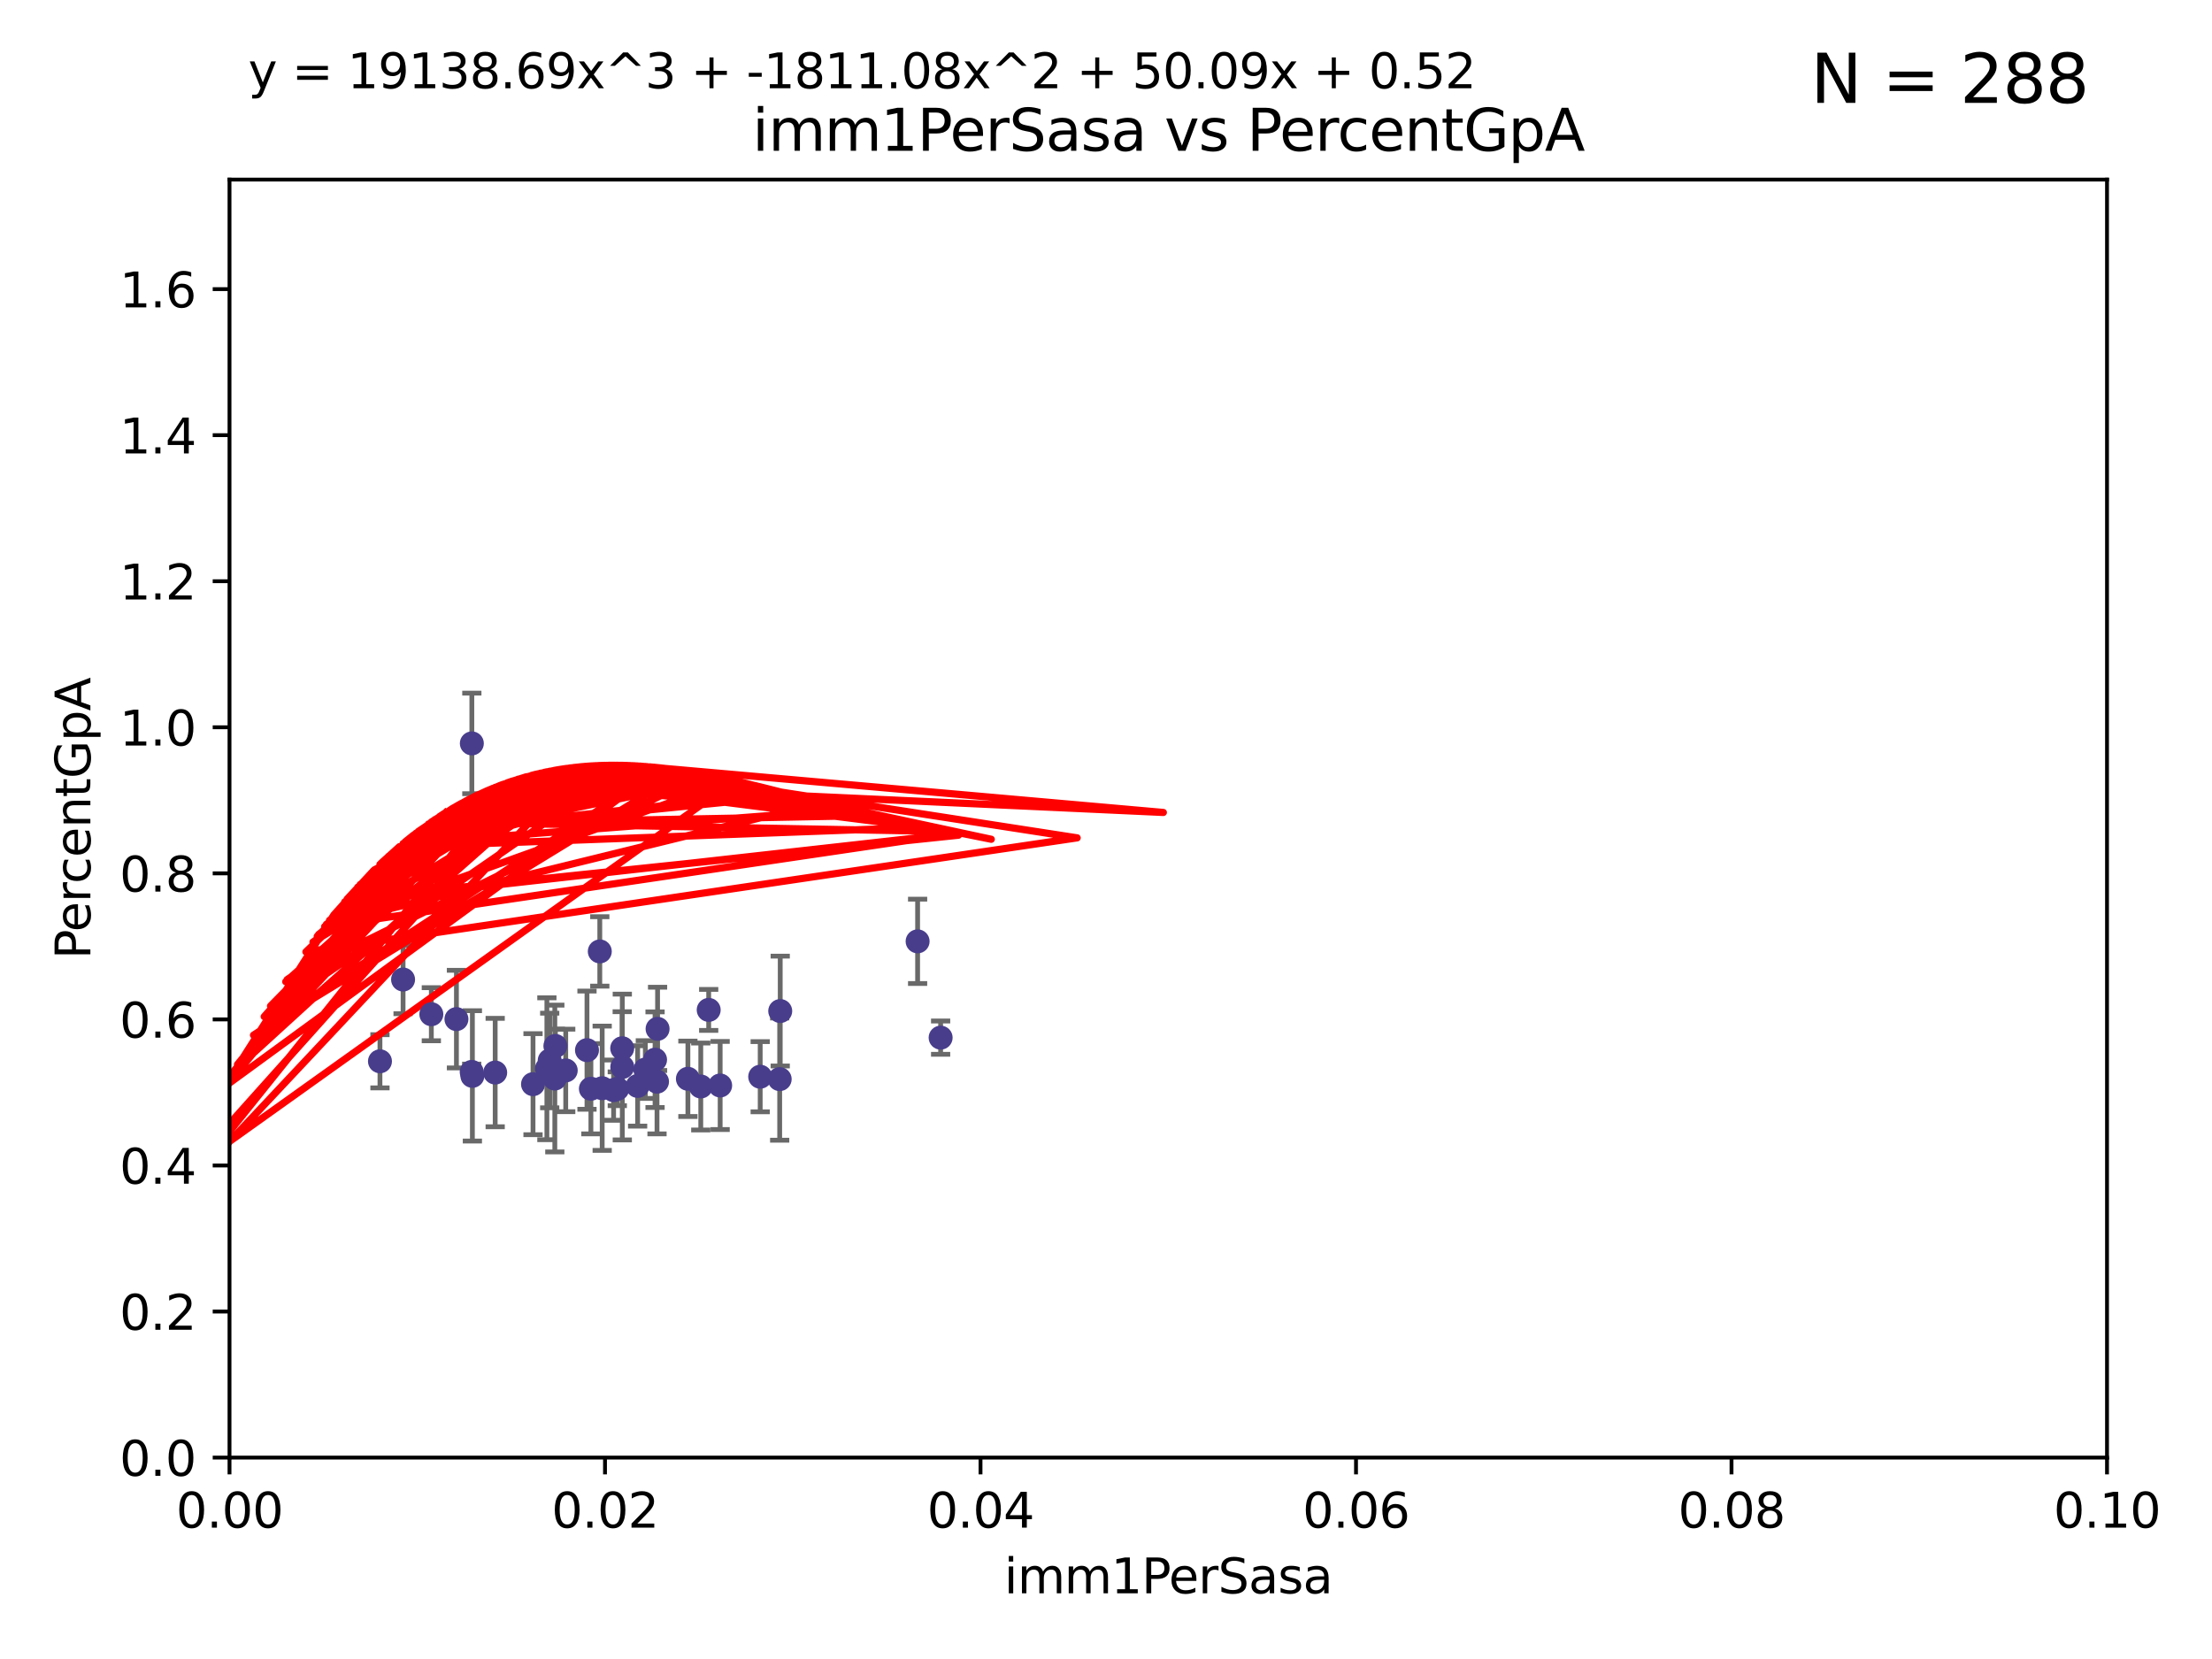 <?xml version="1.0" encoding="utf-8" standalone="no"?>
<!DOCTYPE svg PUBLIC "-//W3C//DTD SVG 1.1//EN"
  "http://www.w3.org/Graphics/SVG/1.1/DTD/svg11.dtd">
<svg xmlns:xlink="http://www.w3.org/1999/xlink" width="460.8pt" height="345.6pt" viewBox="0 0 460.8 345.6" xmlns="http://www.w3.org/2000/svg" version="1.1">
 <defs>
  <style type="text/css">*{stroke-linejoin: round; stroke-linecap: butt}</style>
 </defs>
 <g id="figure_1">
  <g id="patch_1">
   <path d="M 0 345.6 
L 460.8 345.6 
L 460.8 0 
L 0 0 
z
" style="fill: #ffffff"/>
  </g>
  <g id="axes_1">
   <g id="patch_2">
    <path d="M 47.81 303.64 
L 438.93 303.64 
L 438.93 37.411 
L 47.81 37.411 
z
" style="fill: #ffffff"/>
   </g>
   <g id="PathCollection_1">
    <defs>
     <path id="m4116910253" d="M 0 1.118 
C 0.297 1.118 0.581 1 0.791 0.791 
C 1 0.581 1.118 0.297 1.118 0 
C 1.118 -0.297 1 -0.581 0.791 -0.791 
C 0.581 -1 0.297 -1.118 0 -1.118 
C -0.297 -1.118 -0.581 -1 -0.791 -0.791 
C -1 -0.581 -1.118 -0.297 -1.118 0 
C -1.118 0.297 -1 0.581 -0.791 0.791 
C -0.581 1 -0.297 1.118 0 1.118 
z
" style="stroke: #483d8b"/>
    </defs>
    <g clip-path="url(#pa0f9f3218f)">
     <use xlink:href="#m4116910253" x="132.831" y="226.216" style="fill: #483d8b; stroke: #483d8b"/>
     <use xlink:href="#m4116910253" x="162.535" y="210.619" style="fill: #483d8b; stroke: #483d8b"/>
     <use xlink:href="#m4116910253" x="150.021" y="226.126" style="fill: #483d8b; stroke: #483d8b"/>
     <use xlink:href="#m4116910253" x="89.855" y="211.279" style="fill: #483d8b; stroke: #483d8b"/>
     <use xlink:href="#m4116910253" x="191.155" y="196.101" style="fill: #483d8b; stroke: #483d8b"/>
     <use xlink:href="#m4116910253" x="79.154" y="221.086" style="fill: #483d8b; stroke: #483d8b"/>
     <use xlink:href="#m4116910253" x="195.95" y="216.161" style="fill: #483d8b; stroke: #483d8b"/>
     <use xlink:href="#m4116910253" x="158.363" y="224.301" style="fill: #483d8b; stroke: #483d8b"/>
     <use xlink:href="#m4116910253" x="136.46" y="220.755" style="fill: #483d8b; stroke: #483d8b"/>
     <use xlink:href="#m4116910253" x="145.985" y="226.336" style="fill: #483d8b; stroke: #483d8b"/>
     <use xlink:href="#m4116910253" x="83.968" y="204.051" style="fill: #483d8b; stroke: #483d8b"/>
     <use xlink:href="#m4116910253" x="111.038" y="225.853" style="fill: #483d8b; stroke: #483d8b"/>
     <use xlink:href="#m4116910253" x="114.512" y="220.923" style="fill: #483d8b; stroke: #483d8b"/>
     <use xlink:href="#m4116910253" x="123.094" y="226.806" style="fill: #483d8b; stroke: #483d8b"/>
     <use xlink:href="#m4116910253" x="125.446" y="226.698" style="fill: #483d8b; stroke: #483d8b"/>
     <use xlink:href="#m4116910253" x="129.636" y="222.28" style="fill: #483d8b; stroke: #483d8b"/>
     <use xlink:href="#m4116910253" x="98.407" y="224.124" style="fill: #483d8b; stroke: #483d8b"/>
     <use xlink:href="#m4116910253" x="134.435" y="222.805" style="fill: #483d8b; stroke: #483d8b"/>
     <use xlink:href="#m4116910253" x="95.085" y="212.298" style="fill: #483d8b; stroke: #483d8b"/>
     <use xlink:href="#m4116910253" x="113.925" y="222.642" style="fill: #483d8b; stroke: #483d8b"/>
     <use xlink:href="#m4116910253" x="143.302" y="224.731" style="fill: #483d8b; stroke: #483d8b"/>
     <use xlink:href="#m4116910253" x="115.698" y="217.896" style="fill: #483d8b; stroke: #483d8b"/>
     <use xlink:href="#m4116910253" x="98.262" y="223.301" style="fill: #483d8b; stroke: #483d8b"/>
     <use xlink:href="#m4116910253" x="103.156" y="223.431" style="fill: #483d8b; stroke: #483d8b"/>
     <use xlink:href="#m4116910253" x="127.824" y="227.097" style="fill: #483d8b; stroke: #483d8b"/>
     <use xlink:href="#m4116910253" x="124.948" y="198.199" style="fill: #483d8b; stroke: #483d8b"/>
     <use xlink:href="#m4116910253" x="117.852" y="222.99" style="fill: #483d8b; stroke: #483d8b"/>
     <use xlink:href="#m4116910253" x="98.293" y="154.865" style="fill: #483d8b; stroke: #483d8b"/>
     <use xlink:href="#m4116910253" x="162.422" y="224.801" style="fill: #483d8b; stroke: #483d8b"/>
     <use xlink:href="#m4116910253" x="129.619" y="218.37" style="fill: #483d8b; stroke: #483d8b"/>
     <use xlink:href="#m4116910253" x="136.985" y="214.328" style="fill: #483d8b; stroke: #483d8b"/>
     <use xlink:href="#m4116910253" x="136.868" y="225.332" style="fill: #483d8b; stroke: #483d8b"/>
     <use xlink:href="#m4116910253" x="128.594" y="226.813" style="fill: #483d8b; stroke: #483d8b"/>
     <use xlink:href="#m4116910253" x="122.279" y="218.768" style="fill: #483d8b; stroke: #483d8b"/>
     <use xlink:href="#m4116910253" x="147.634" y="210.38" style="fill: #483d8b; stroke: #483d8b"/>
     <use xlink:href="#m4116910253" x="115.578" y="224.678" style="fill: #483d8b; stroke: #483d8b"/>
    </g>
   </g>
   <g id="matplotlib.axis_1">
    <g id="xtick_1">
     <g id="line2d_1">
      <defs>
       <path id="m04ed11c613" d="M 0 0 
L 0 3.5 
" style="stroke: #000000; stroke-width: 0.8"/>
      </defs>
      <g>
       <use xlink:href="#m04ed11c613" x="47.81" y="303.64" style="stroke: #000000; stroke-width: 0.8"/>
      </g>
     </g>
     <g id="text_1">
      <!-- 0.00 -->
      <g transform="translate(36.677 318.238)scale(0.1 -0.1)">
       <defs>
        <path id="DejaVuSans-30" d="M 2034 4250 
Q 1547 4250 1301 3770 
Q 1056 3291 1056 2328 
Q 1056 1369 1301 889 
Q 1547 409 2034 409 
Q 2525 409 2770 889 
Q 3016 1369 3016 2328 
Q 3016 3291 2770 3770 
Q 2525 4250 2034 4250 
z
M 2034 4750 
Q 2819 4750 3233 4129 
Q 3647 3509 3647 2328 
Q 3647 1150 3233 529 
Q 2819 -91 2034 -91 
Q 1250 -91 836 529 
Q 422 1150 422 2328 
Q 422 3509 836 4129 
Q 1250 4750 2034 4750 
z
" transform="scale(0.016)"/>
        <path id="DejaVuSans-2e" d="M 684 794 
L 1344 794 
L 1344 0 
L 684 0 
L 684 794 
z
" transform="scale(0.016)"/>
       </defs>
       <use xlink:href="#DejaVuSans-30"/>
       <use xlink:href="#DejaVuSans-2e" x="63.623"/>
       <use xlink:href="#DejaVuSans-30" x="95.41"/>
       <use xlink:href="#DejaVuSans-30" x="159.033"/>
      </g>
     </g>
    </g>
    <g id="xtick_2">
     <g id="line2d_2">
      <g>
       <use xlink:href="#m04ed11c613" x="126.034" y="303.64" style="stroke: #000000; stroke-width: 0.8"/>
      </g>
     </g>
     <g id="text_2">
      <!-- 0.02 -->
      <g transform="translate(114.901 318.238)scale(0.1 -0.1)">
       <defs>
        <path id="DejaVuSans-32" d="M 1228 531 
L 3431 531 
L 3431 0 
L 469 0 
L 469 531 
Q 828 903 1448 1529 
Q 2069 2156 2228 2338 
Q 2531 2678 2651 2914 
Q 2772 3150 2772 3378 
Q 2772 3750 2511 3984 
Q 2250 4219 1831 4219 
Q 1534 4219 1204 4116 
Q 875 4013 500 3803 
L 500 4441 
Q 881 4594 1212 4672 
Q 1544 4750 1819 4750 
Q 2544 4750 2975 4387 
Q 3406 4025 3406 3419 
Q 3406 3131 3298 2873 
Q 3191 2616 2906 2266 
Q 2828 2175 2409 1742 
Q 1991 1309 1228 531 
z
" transform="scale(0.016)"/>
       </defs>
       <use xlink:href="#DejaVuSans-30"/>
       <use xlink:href="#DejaVuSans-2e" x="63.623"/>
       <use xlink:href="#DejaVuSans-30" x="95.41"/>
       <use xlink:href="#DejaVuSans-32" x="159.033"/>
      </g>
     </g>
    </g>
    <g id="xtick_3">
     <g id="line2d_3">
      <g>
       <use xlink:href="#m04ed11c613" x="204.258" y="303.64" style="stroke: #000000; stroke-width: 0.8"/>
      </g>
     </g>
     <g id="text_3">
      <!-- 0.04 -->
      <g transform="translate(193.125 318.238)scale(0.1 -0.1)">
       <defs>
        <path id="DejaVuSans-34" d="M 2419 4116 
L 825 1625 
L 2419 1625 
L 2419 4116 
z
M 2253 4666 
L 3047 4666 
L 3047 1625 
L 3713 1625 
L 3713 1100 
L 3047 1100 
L 3047 0 
L 2419 0 
L 2419 1100 
L 313 1100 
L 313 1709 
L 2253 4666 
z
" transform="scale(0.016)"/>
       </defs>
       <use xlink:href="#DejaVuSans-30"/>
       <use xlink:href="#DejaVuSans-2e" x="63.623"/>
       <use xlink:href="#DejaVuSans-30" x="95.41"/>
       <use xlink:href="#DejaVuSans-34" x="159.033"/>
      </g>
     </g>
    </g>
    <g id="xtick_4">
     <g id="line2d_4">
      <g>
       <use xlink:href="#m04ed11c613" x="282.482" y="303.64" style="stroke: #000000; stroke-width: 0.8"/>
      </g>
     </g>
     <g id="text_4">
      <!-- 0.06 -->
      <g transform="translate(271.349 318.238)scale(0.1 -0.1)">
       <defs>
        <path id="DejaVuSans-36" d="M 2113 2584 
Q 1688 2584 1439 2293 
Q 1191 2003 1191 1497 
Q 1191 994 1439 701 
Q 1688 409 2113 409 
Q 2538 409 2786 701 
Q 3034 994 3034 1497 
Q 3034 2003 2786 2293 
Q 2538 2584 2113 2584 
z
M 3366 4563 
L 3366 3988 
Q 3128 4100 2886 4159 
Q 2644 4219 2406 4219 
Q 1781 4219 1451 3797 
Q 1122 3375 1075 2522 
Q 1259 2794 1537 2939 
Q 1816 3084 2150 3084 
Q 2853 3084 3261 2657 
Q 3669 2231 3669 1497 
Q 3669 778 3244 343 
Q 2819 -91 2113 -91 
Q 1303 -91 875 529 
Q 447 1150 447 2328 
Q 447 3434 972 4092 
Q 1497 4750 2381 4750 
Q 2619 4750 2861 4703 
Q 3103 4656 3366 4563 
z
" transform="scale(0.016)"/>
       </defs>
       <use xlink:href="#DejaVuSans-30"/>
       <use xlink:href="#DejaVuSans-2e" x="63.623"/>
       <use xlink:href="#DejaVuSans-30" x="95.41"/>
       <use xlink:href="#DejaVuSans-36" x="159.033"/>
      </g>
     </g>
    </g>
    <g id="xtick_5">
     <g id="line2d_5">
      <g>
       <use xlink:href="#m04ed11c613" x="360.706" y="303.64" style="stroke: #000000; stroke-width: 0.8"/>
      </g>
     </g>
     <g id="text_5">
      <!-- 0.08 -->
      <g transform="translate(349.573 318.238)scale(0.1 -0.1)">
       <defs>
        <path id="DejaVuSans-38" d="M 2034 2216 
Q 1584 2216 1326 1975 
Q 1069 1734 1069 1313 
Q 1069 891 1326 650 
Q 1584 409 2034 409 
Q 2484 409 2743 651 
Q 3003 894 3003 1313 
Q 3003 1734 2745 1975 
Q 2488 2216 2034 2216 
z
M 1403 2484 
Q 997 2584 770 2862 
Q 544 3141 544 3541 
Q 544 4100 942 4425 
Q 1341 4750 2034 4750 
Q 2731 4750 3128 4425 
Q 3525 4100 3525 3541 
Q 3525 3141 3298 2862 
Q 3072 2584 2669 2484 
Q 3125 2378 3379 2068 
Q 3634 1759 3634 1313 
Q 3634 634 3220 271 
Q 2806 -91 2034 -91 
Q 1263 -91 848 271 
Q 434 634 434 1313 
Q 434 1759 690 2068 
Q 947 2378 1403 2484 
z
M 1172 3481 
Q 1172 3119 1398 2916 
Q 1625 2713 2034 2713 
Q 2441 2713 2670 2916 
Q 2900 3119 2900 3481 
Q 2900 3844 2670 4047 
Q 2441 4250 2034 4250 
Q 1625 4250 1398 4047 
Q 1172 3844 1172 3481 
z
" transform="scale(0.016)"/>
       </defs>
       <use xlink:href="#DejaVuSans-30"/>
       <use xlink:href="#DejaVuSans-2e" x="63.623"/>
       <use xlink:href="#DejaVuSans-30" x="95.41"/>
       <use xlink:href="#DejaVuSans-38" x="159.033"/>
      </g>
     </g>
    </g>
    <g id="xtick_6">
     <g id="line2d_6">
      <g>
       <use xlink:href="#m04ed11c613" x="438.93" y="303.64" style="stroke: #000000; stroke-width: 0.8"/>
      </g>
     </g>
     <g id="text_6">
      <!-- 0.10 -->
      <g transform="translate(427.797 318.238)scale(0.1 -0.1)">
       <defs>
        <path id="DejaVuSans-31" d="M 794 531 
L 1825 531 
L 1825 4091 
L 703 3866 
L 703 4441 
L 1819 4666 
L 2450 4666 
L 2450 531 
L 3481 531 
L 3481 0 
L 794 0 
L 794 531 
z
" transform="scale(0.016)"/>
       </defs>
       <use xlink:href="#DejaVuSans-30"/>
       <use xlink:href="#DejaVuSans-2e" x="63.623"/>
       <use xlink:href="#DejaVuSans-31" x="95.41"/>
       <use xlink:href="#DejaVuSans-30" x="159.033"/>
      </g>
     </g>
    </g>
    <g id="text_7">
     <!-- imm1PerSasa -->
     <g transform="translate(209.186 331.917)scale(0.1 -0.1)">
      <defs>
       <path id="DejaVuSans-69" d="M 603 3500 
L 1178 3500 
L 1178 0 
L 603 0 
L 603 3500 
z
M 603 4863 
L 1178 4863 
L 1178 4134 
L 603 4134 
L 603 4863 
z
" transform="scale(0.016)"/>
       <path id="DejaVuSans-6d" d="M 3328 2828 
Q 3544 3216 3844 3400 
Q 4144 3584 4550 3584 
Q 5097 3584 5394 3201 
Q 5691 2819 5691 2113 
L 5691 0 
L 5113 0 
L 5113 2094 
Q 5113 2597 4934 2840 
Q 4756 3084 4391 3084 
Q 3944 3084 3684 2787 
Q 3425 2491 3425 1978 
L 3425 0 
L 2847 0 
L 2847 2094 
Q 2847 2600 2669 2842 
Q 2491 3084 2119 3084 
Q 1678 3084 1418 2786 
Q 1159 2488 1159 1978 
L 1159 0 
L 581 0 
L 581 3500 
L 1159 3500 
L 1159 2956 
Q 1356 3278 1631 3431 
Q 1906 3584 2284 3584 
Q 2666 3584 2933 3390 
Q 3200 3197 3328 2828 
z
" transform="scale(0.016)"/>
       <path id="DejaVuSans-50" d="M 1259 4147 
L 1259 2394 
L 2053 2394 
Q 2494 2394 2734 2622 
Q 2975 2850 2975 3272 
Q 2975 3691 2734 3919 
Q 2494 4147 2053 4147 
L 1259 4147 
z
M 628 4666 
L 2053 4666 
Q 2838 4666 3239 4311 
Q 3641 3956 3641 3272 
Q 3641 2581 3239 2228 
Q 2838 1875 2053 1875 
L 1259 1875 
L 1259 0 
L 628 0 
L 628 4666 
z
" transform="scale(0.016)"/>
       <path id="DejaVuSans-65" d="M 3597 1894 
L 3597 1613 
L 953 1613 
Q 991 1019 1311 708 
Q 1631 397 2203 397 
Q 2534 397 2845 478 
Q 3156 559 3463 722 
L 3463 178 
Q 3153 47 2828 -22 
Q 2503 -91 2169 -91 
Q 1331 -91 842 396 
Q 353 884 353 1716 
Q 353 2575 817 3079 
Q 1281 3584 2069 3584 
Q 2775 3584 3186 3129 
Q 3597 2675 3597 1894 
z
M 3022 2063 
Q 3016 2534 2758 2815 
Q 2500 3097 2075 3097 
Q 1594 3097 1305 2825 
Q 1016 2553 972 2059 
L 3022 2063 
z
" transform="scale(0.016)"/>
       <path id="DejaVuSans-72" d="M 2631 2963 
Q 2534 3019 2420 3045 
Q 2306 3072 2169 3072 
Q 1681 3072 1420 2755 
Q 1159 2438 1159 1844 
L 1159 0 
L 581 0 
L 581 3500 
L 1159 3500 
L 1159 2956 
Q 1341 3275 1631 3429 
Q 1922 3584 2338 3584 
Q 2397 3584 2469 3576 
Q 2541 3569 2628 3553 
L 2631 2963 
z
" transform="scale(0.016)"/>
       <path id="DejaVuSans-53" d="M 3425 4513 
L 3425 3897 
Q 3066 4069 2747 4153 
Q 2428 4238 2131 4238 
Q 1616 4238 1336 4038 
Q 1056 3838 1056 3469 
Q 1056 3159 1242 3001 
Q 1428 2844 1947 2747 
L 2328 2669 
Q 3034 2534 3370 2195 
Q 3706 1856 3706 1288 
Q 3706 609 3251 259 
Q 2797 -91 1919 -91 
Q 1588 -91 1214 -16 
Q 841 59 441 206 
L 441 856 
Q 825 641 1194 531 
Q 1563 422 1919 422 
Q 2459 422 2753 634 
Q 3047 847 3047 1241 
Q 3047 1584 2836 1778 
Q 2625 1972 2144 2069 
L 1759 2144 
Q 1053 2284 737 2584 
Q 422 2884 422 3419 
Q 422 4038 858 4394 
Q 1294 4750 2059 4750 
Q 2388 4750 2728 4690 
Q 3069 4631 3425 4513 
z
" transform="scale(0.016)"/>
       <path id="DejaVuSans-61" d="M 2194 1759 
Q 1497 1759 1228 1600 
Q 959 1441 959 1056 
Q 959 750 1161 570 
Q 1363 391 1709 391 
Q 2188 391 2477 730 
Q 2766 1069 2766 1631 
L 2766 1759 
L 2194 1759 
z
M 3341 1997 
L 3341 0 
L 2766 0 
L 2766 531 
Q 2569 213 2275 61 
Q 1981 -91 1556 -91 
Q 1019 -91 701 211 
Q 384 513 384 1019 
Q 384 1609 779 1909 
Q 1175 2209 1959 2209 
L 2766 2209 
L 2766 2266 
Q 2766 2663 2505 2880 
Q 2244 3097 1772 3097 
Q 1472 3097 1187 3025 
Q 903 2953 641 2809 
L 641 3341 
Q 956 3463 1253 3523 
Q 1550 3584 1831 3584 
Q 2591 3584 2966 3190 
Q 3341 2797 3341 1997 
z
" transform="scale(0.016)"/>
       <path id="DejaVuSans-73" d="M 2834 3397 
L 2834 2853 
Q 2591 2978 2328 3040 
Q 2066 3103 1784 3103 
Q 1356 3103 1142 2972 
Q 928 2841 928 2578 
Q 928 2378 1081 2264 
Q 1234 2150 1697 2047 
L 1894 2003 
Q 2506 1872 2764 1633 
Q 3022 1394 3022 966 
Q 3022 478 2636 193 
Q 2250 -91 1575 -91 
Q 1294 -91 989 -36 
Q 684 19 347 128 
L 347 722 
Q 666 556 975 473 
Q 1284 391 1588 391 
Q 1994 391 2212 530 
Q 2431 669 2431 922 
Q 2431 1156 2273 1281 
Q 2116 1406 1581 1522 
L 1381 1569 
Q 847 1681 609 1914 
Q 372 2147 372 2553 
Q 372 3047 722 3315 
Q 1072 3584 1716 3584 
Q 2034 3584 2315 3537 
Q 2597 3491 2834 3397 
z
" transform="scale(0.016)"/>
      </defs>
      <use xlink:href="#DejaVuSans-69"/>
      <use xlink:href="#DejaVuSans-6d" x="27.783"/>
      <use xlink:href="#DejaVuSans-6d" x="125.195"/>
      <use xlink:href="#DejaVuSans-31" x="222.607"/>
      <use xlink:href="#DejaVuSans-50" x="286.23"/>
      <use xlink:href="#DejaVuSans-65" x="342.908"/>
      <use xlink:href="#DejaVuSans-72" x="404.432"/>
      <use xlink:href="#DejaVuSans-53" x="445.545"/>
      <use xlink:href="#DejaVuSans-61" x="509.021"/>
      <use xlink:href="#DejaVuSans-73" x="570.301"/>
      <use xlink:href="#DejaVuSans-61" x="622.4"/>
     </g>
    </g>
   </g>
   <g id="matplotlib.axis_2">
    <g id="ytick_1">
     <g id="line2d_7">
      <defs>
       <path id="m578a704365" d="M 0 0 
L -3.5 0 
" style="stroke: #000000; stroke-width: 0.8"/>
      </defs>
      <g>
       <use xlink:href="#m578a704365" x="47.81" y="303.64" style="stroke: #000000; stroke-width: 0.8"/>
      </g>
     </g>
     <g id="text_8">
      <!-- 0.0 -->
      <g transform="translate(24.907 307.439)scale(0.1 -0.1)">
       <use xlink:href="#DejaVuSans-30"/>
       <use xlink:href="#DejaVuSans-2e" x="63.623"/>
       <use xlink:href="#DejaVuSans-30" x="95.41"/>
      </g>
     </g>
    </g>
    <g id="ytick_2">
     <g id="line2d_8">
      <g>
       <use xlink:href="#m578a704365" x="47.81" y="273.214" style="stroke: #000000; stroke-width: 0.8"/>
      </g>
     </g>
     <g id="text_9">
      <!-- 0.2 -->
      <g transform="translate(24.907 277.013)scale(0.1 -0.1)">
       <use xlink:href="#DejaVuSans-30"/>
       <use xlink:href="#DejaVuSans-2e" x="63.623"/>
       <use xlink:href="#DejaVuSans-32" x="95.41"/>
      </g>
     </g>
    </g>
    <g id="ytick_3">
     <g id="line2d_9">
      <g>
       <use xlink:href="#m578a704365" x="47.81" y="242.788" style="stroke: #000000; stroke-width: 0.8"/>
      </g>
     </g>
     <g id="text_10">
      <!-- 0.4 -->
      <g transform="translate(24.907 246.587)scale(0.1 -0.1)">
       <use xlink:href="#DejaVuSans-30"/>
       <use xlink:href="#DejaVuSans-2e" x="63.623"/>
       <use xlink:href="#DejaVuSans-34" x="95.41"/>
      </g>
     </g>
    </g>
    <g id="ytick_4">
     <g id="line2d_10">
      <g>
       <use xlink:href="#m578a704365" x="47.81" y="212.362" style="stroke: #000000; stroke-width: 0.8"/>
      </g>
     </g>
     <g id="text_11">
      <!-- 0.6 -->
      <g transform="translate(24.907 216.161)scale(0.1 -0.1)">
       <use xlink:href="#DejaVuSans-30"/>
       <use xlink:href="#DejaVuSans-2e" x="63.623"/>
       <use xlink:href="#DejaVuSans-36" x="95.41"/>
      </g>
     </g>
    </g>
    <g id="ytick_5">
     <g id="line2d_11">
      <g>
       <use xlink:href="#m578a704365" x="47.81" y="181.935" style="stroke: #000000; stroke-width: 0.8"/>
      </g>
     </g>
     <g id="text_12">
      <!-- 0.8 -->
      <g transform="translate(24.907 185.735)scale(0.1 -0.1)">
       <use xlink:href="#DejaVuSans-30"/>
       <use xlink:href="#DejaVuSans-2e" x="63.623"/>
       <use xlink:href="#DejaVuSans-38" x="95.41"/>
      </g>
     </g>
    </g>
    <g id="ytick_6">
     <g id="line2d_12">
      <g>
       <use xlink:href="#m578a704365" x="47.81" y="151.509" style="stroke: #000000; stroke-width: 0.8"/>
      </g>
     </g>
     <g id="text_13">
      <!-- 1.0 -->
      <g transform="translate(24.907 155.308)scale(0.1 -0.1)">
       <use xlink:href="#DejaVuSans-31"/>
       <use xlink:href="#DejaVuSans-2e" x="63.623"/>
       <use xlink:href="#DejaVuSans-30" x="95.41"/>
      </g>
     </g>
    </g>
    <g id="ytick_7">
     <g id="line2d_13">
      <g>
       <use xlink:href="#m578a704365" x="47.81" y="121.083" style="stroke: #000000; stroke-width: 0.8"/>
      </g>
     </g>
     <g id="text_14">
      <!-- 1.2 -->
      <g transform="translate(24.907 124.882)scale(0.1 -0.1)">
       <use xlink:href="#DejaVuSans-31"/>
       <use xlink:href="#DejaVuSans-2e" x="63.623"/>
       <use xlink:href="#DejaVuSans-32" x="95.41"/>
      </g>
     </g>
    </g>
    <g id="ytick_8">
     <g id="line2d_14">
      <g>
       <use xlink:href="#m578a704365" x="47.81" y="90.657" style="stroke: #000000; stroke-width: 0.8"/>
      </g>
     </g>
     <g id="text_15">
      <!-- 1.4 -->
      <g transform="translate(24.907 94.456)scale(0.1 -0.1)">
       <use xlink:href="#DejaVuSans-31"/>
       <use xlink:href="#DejaVuSans-2e" x="63.623"/>
       <use xlink:href="#DejaVuSans-34" x="95.41"/>
      </g>
     </g>
    </g>
    <g id="ytick_9">
     <g id="line2d_15">
      <g>
       <use xlink:href="#m578a704365" x="47.81" y="60.231" style="stroke: #000000; stroke-width: 0.8"/>
      </g>
     </g>
     <g id="text_16">
      <!-- 1.6 -->
      <g transform="translate(24.907 64.03)scale(0.1 -0.1)">
       <use xlink:href="#DejaVuSans-31"/>
       <use xlink:href="#DejaVuSans-2e" x="63.623"/>
       <use xlink:href="#DejaVuSans-36" x="95.41"/>
      </g>
     </g>
    </g>
    <g id="text_17">
     <!-- PercentGpA -->
     <g transform="translate(18.827 199.802)rotate(-90)scale(0.1 -0.1)">
      <defs>
       <path id="DejaVuSans-63" d="M 3122 3366 
L 3122 2828 
Q 2878 2963 2633 3030 
Q 2388 3097 2138 3097 
Q 1578 3097 1268 2742 
Q 959 2388 959 1747 
Q 959 1106 1268 751 
Q 1578 397 2138 397 
Q 2388 397 2633 464 
Q 2878 531 3122 666 
L 3122 134 
Q 2881 22 2623 -34 
Q 2366 -91 2075 -91 
Q 1284 -91 818 406 
Q 353 903 353 1747 
Q 353 2603 823 3093 
Q 1294 3584 2113 3584 
Q 2378 3584 2631 3529 
Q 2884 3475 3122 3366 
z
" transform="scale(0.016)"/>
       <path id="DejaVuSans-6e" d="M 3513 2113 
L 3513 0 
L 2938 0 
L 2938 2094 
Q 2938 2591 2744 2837 
Q 2550 3084 2163 3084 
Q 1697 3084 1428 2787 
Q 1159 2491 1159 1978 
L 1159 0 
L 581 0 
L 581 3500 
L 1159 3500 
L 1159 2956 
Q 1366 3272 1645 3428 
Q 1925 3584 2291 3584 
Q 2894 3584 3203 3211 
Q 3513 2838 3513 2113 
z
" transform="scale(0.016)"/>
       <path id="DejaVuSans-74" d="M 1172 4494 
L 1172 3500 
L 2356 3500 
L 2356 3053 
L 1172 3053 
L 1172 1153 
Q 1172 725 1289 603 
Q 1406 481 1766 481 
L 2356 481 
L 2356 0 
L 1766 0 
Q 1100 0 847 248 
Q 594 497 594 1153 
L 594 3053 
L 172 3053 
L 172 3500 
L 594 3500 
L 594 4494 
L 1172 4494 
z
" transform="scale(0.016)"/>
       <path id="DejaVuSans-47" d="M 3809 666 
L 3809 1919 
L 2778 1919 
L 2778 2438 
L 4434 2438 
L 4434 434 
Q 4069 175 3628 42 
Q 3188 -91 2688 -91 
Q 1594 -91 976 548 
Q 359 1188 359 2328 
Q 359 3472 976 4111 
Q 1594 4750 2688 4750 
Q 3144 4750 3555 4637 
Q 3966 4525 4313 4306 
L 4313 3634 
Q 3963 3931 3569 4081 
Q 3175 4231 2741 4231 
Q 1884 4231 1454 3753 
Q 1025 3275 1025 2328 
Q 1025 1384 1454 906 
Q 1884 428 2741 428 
Q 3075 428 3337 486 
Q 3600 544 3809 666 
z
" transform="scale(0.016)"/>
       <path id="DejaVuSans-70" d="M 1159 525 
L 1159 -1331 
L 581 -1331 
L 581 3500 
L 1159 3500 
L 1159 2969 
Q 1341 3281 1617 3432 
Q 1894 3584 2278 3584 
Q 2916 3584 3314 3078 
Q 3713 2572 3713 1747 
Q 3713 922 3314 415 
Q 2916 -91 2278 -91 
Q 1894 -91 1617 61 
Q 1341 213 1159 525 
z
M 3116 1747 
Q 3116 2381 2855 2742 
Q 2594 3103 2138 3103 
Q 1681 3103 1420 2742 
Q 1159 2381 1159 1747 
Q 1159 1113 1420 752 
Q 1681 391 2138 391 
Q 2594 391 2855 752 
Q 3116 1113 3116 1747 
z
" transform="scale(0.016)"/>
       <path id="DejaVuSans-41" d="M 2188 4044 
L 1331 1722 
L 3047 1722 
L 2188 4044 
z
M 1831 4666 
L 2547 4666 
L 4325 0 
L 3669 0 
L 3244 1197 
L 1141 1197 
L 716 0 
L 50 0 
L 1831 4666 
z
" transform="scale(0.016)"/>
      </defs>
      <use xlink:href="#DejaVuSans-50"/>
      <use xlink:href="#DejaVuSans-65" x="56.678"/>
      <use xlink:href="#DejaVuSans-72" x="118.201"/>
      <use xlink:href="#DejaVuSans-63" x="157.064"/>
      <use xlink:href="#DejaVuSans-65" x="212.045"/>
      <use xlink:href="#DejaVuSans-6e" x="273.568"/>
      <use xlink:href="#DejaVuSans-74" x="336.947"/>
      <use xlink:href="#DejaVuSans-47" x="376.156"/>
      <use xlink:href="#DejaVuSans-70" x="453.646"/>
      <use xlink:href="#DejaVuSans-41" x="517.123"/>
     </g>
    </g>
   </g>
   <g id="LineCollection_1">
    <path d="M 132.831 234.588 
L 132.831 217.844 
" clip-path="url(#pa0f9f3218f)" style="fill: none; stroke: #696969"/>
    <path d="M 162.535 222.059 
L 162.535 199.179 
" clip-path="url(#pa0f9f3218f)" style="fill: none; stroke: #696969"/>
    <path d="M 150.021 235.305 
L 150.021 216.947 
" clip-path="url(#pa0f9f3218f)" style="fill: none; stroke: #696969"/>
    <path d="M 89.855 216.808 
L 89.855 205.749 
" clip-path="url(#pa0f9f3218f)" style="fill: none; stroke: #696969"/>
    <path d="M 191.155 204.885 
L 191.155 187.316 
" clip-path="url(#pa0f9f3218f)" style="fill: none; stroke: #696969"/>
    <path d="M 79.154 226.628 
L 79.154 215.545 
" clip-path="url(#pa0f9f3218f)" style="fill: none; stroke: #696969"/>
    <path d="M 195.95 219.627 
L 195.95 212.694 
" clip-path="url(#pa0f9f3218f)" style="fill: none; stroke: #696969"/>
    <path d="M 158.363 231.614 
L 158.363 216.989 
" clip-path="url(#pa0f9f3218f)" style="fill: none; stroke: #696969"/>
    <path d="M 136.46 230.715 
L 136.46 210.794 
" clip-path="url(#pa0f9f3218f)" style="fill: none; stroke: #696969"/>
    <path d="M 145.985 235.391 
L 145.985 217.281 
" clip-path="url(#pa0f9f3218f)" style="fill: none; stroke: #696969"/>
    <path d="M 83.968 211.173 
L 83.968 196.929 
" clip-path="url(#pa0f9f3218f)" style="fill: none; stroke: #696969"/>
    <path d="M 111.038 236.376 
L 111.038 215.33 
" clip-path="url(#pa0f9f3218f)" style="fill: none; stroke: #696969"/>
    <path d="M 114.512 230.778 
L 114.512 211.067 
" clip-path="url(#pa0f9f3218f)" style="fill: none; stroke: #696969"/>
    <path d="M 123.094 236.204 
L 123.094 217.409 
" clip-path="url(#pa0f9f3218f)" style="fill: none; stroke: #696969"/>
    <path d="M 125.446 239.644 
L 125.446 213.753 
" clip-path="url(#pa0f9f3218f)" style="fill: none; stroke: #696969"/>
    <path d="M 129.636 237.466 
L 129.636 207.095 
" clip-path="url(#pa0f9f3218f)" style="fill: none; stroke: #696969"/>
    <path d="M 98.407 237.697 
L 98.407 210.551 
" clip-path="url(#pa0f9f3218f)" style="fill: none; stroke: #696969"/>
    <path d="M 134.435 228.819 
L 134.435 216.791 
" clip-path="url(#pa0f9f3218f)" style="fill: none; stroke: #696969"/>
    <path d="M 95.085 222.467 
L 95.085 202.129 
" clip-path="url(#pa0f9f3218f)" style="fill: none; stroke: #696969"/>
    <path d="M 113.925 237.422 
L 113.925 207.863 
" clip-path="url(#pa0f9f3218f)" style="fill: none; stroke: #696969"/>
    <path d="M 143.302 232.586 
L 143.302 216.875 
" clip-path="url(#pa0f9f3218f)" style="fill: none; stroke: #696969"/>
    <path d="M 115.698 221.394 
L 115.698 214.398 
" clip-path="url(#pa0f9f3218f)" style="fill: none; stroke: #696969"/>
    <path d="M 98.262 224.93 
L 98.262 221.672 
" clip-path="url(#pa0f9f3218f)" style="fill: none; stroke: #696969"/>
    <path d="M 103.156 234.724 
L 103.156 212.139 
" clip-path="url(#pa0f9f3218f)" style="fill: none; stroke: #696969"/>
    <path d="M 127.824 233.374 
L 127.824 220.82 
" clip-path="url(#pa0f9f3218f)" style="fill: none; stroke: #696969"/>
    <path d="M 124.948 205.432 
L 124.948 190.966 
" clip-path="url(#pa0f9f3218f)" style="fill: none; stroke: #696969"/>
    <path d="M 117.852 231.589 
L 117.852 214.391 
" clip-path="url(#pa0f9f3218f)" style="fill: none; stroke: #696969"/>
    <path d="M 98.293 165.342 
L 98.293 144.389 
" clip-path="url(#pa0f9f3218f)" style="fill: none; stroke: #696969"/>
    <path d="M 162.422 237.526 
L 162.422 212.075 
" clip-path="url(#pa0f9f3218f)" style="fill: none; stroke: #696969"/>
    <path d="M 129.619 225.983 
L 129.619 210.757 
" clip-path="url(#pa0f9f3218f)" style="fill: none; stroke: #696969"/>
    <path d="M 136.985 223.002 
L 136.985 205.655 
" clip-path="url(#pa0f9f3218f)" style="fill: none; stroke: #696969"/>
    <path d="M 136.868 236.207 
L 136.868 214.457 
" clip-path="url(#pa0f9f3218f)" style="fill: none; stroke: #696969"/>
    <path d="M 128.594 230.33 
L 128.594 223.295 
" clip-path="url(#pa0f9f3218f)" style="fill: none; stroke: #696969"/>
    <path d="M 122.279 231.079 
L 122.279 206.457 
" clip-path="url(#pa0f9f3218f)" style="fill: none; stroke: #696969"/>
    <path d="M 147.634 214.649 
L 147.634 206.111 
" clip-path="url(#pa0f9f3218f)" style="fill: none; stroke: #696969"/>
    <path d="M 115.578 239.967 
L 115.578 209.389 
" clip-path="url(#pa0f9f3218f)" style="fill: none; stroke: #696969"/>
   </g>
   <g id="line2d_16">
    <defs>
     <path id="m2d6ffdb289" d="M 2 0 
L -2 -0 
" style="stroke: #696969"/>
    </defs>
    <g clip-path="url(#pa0f9f3218f)">
     <use xlink:href="#m2d6ffdb289" x="132.831" y="234.588" style="fill: #696969; stroke: #696969"/>
     <use xlink:href="#m2d6ffdb289" x="162.535" y="222.059" style="fill: #696969; stroke: #696969"/>
     <use xlink:href="#m2d6ffdb289" x="150.021" y="235.305" style="fill: #696969; stroke: #696969"/>
     <use xlink:href="#m2d6ffdb289" x="89.855" y="216.808" style="fill: #696969; stroke: #696969"/>
     <use xlink:href="#m2d6ffdb289" x="191.155" y="204.885" style="fill: #696969; stroke: #696969"/>
     <use xlink:href="#m2d6ffdb289" x="79.154" y="226.628" style="fill: #696969; stroke: #696969"/>
     <use xlink:href="#m2d6ffdb289" x="195.95" y="219.627" style="fill: #696969; stroke: #696969"/>
     <use xlink:href="#m2d6ffdb289" x="158.363" y="231.614" style="fill: #696969; stroke: #696969"/>
     <use xlink:href="#m2d6ffdb289" x="136.46" y="230.715" style="fill: #696969; stroke: #696969"/>
     <use xlink:href="#m2d6ffdb289" x="145.985" y="235.391" style="fill: #696969; stroke: #696969"/>
     <use xlink:href="#m2d6ffdb289" x="83.968" y="211.173" style="fill: #696969; stroke: #696969"/>
     <use xlink:href="#m2d6ffdb289" x="111.038" y="236.376" style="fill: #696969; stroke: #696969"/>
     <use xlink:href="#m2d6ffdb289" x="114.512" y="230.778" style="fill: #696969; stroke: #696969"/>
     <use xlink:href="#m2d6ffdb289" x="123.094" y="236.204" style="fill: #696969; stroke: #696969"/>
     <use xlink:href="#m2d6ffdb289" x="125.446" y="239.644" style="fill: #696969; stroke: #696969"/>
     <use xlink:href="#m2d6ffdb289" x="129.636" y="237.466" style="fill: #696969; stroke: #696969"/>
     <use xlink:href="#m2d6ffdb289" x="98.407" y="237.697" style="fill: #696969; stroke: #696969"/>
     <use xlink:href="#m2d6ffdb289" x="134.435" y="228.819" style="fill: #696969; stroke: #696969"/>
     <use xlink:href="#m2d6ffdb289" x="95.085" y="222.467" style="fill: #696969; stroke: #696969"/>
     <use xlink:href="#m2d6ffdb289" x="113.925" y="237.422" style="fill: #696969; stroke: #696969"/>
     <use xlink:href="#m2d6ffdb289" x="143.302" y="232.586" style="fill: #696969; stroke: #696969"/>
     <use xlink:href="#m2d6ffdb289" x="115.698" y="221.394" style="fill: #696969; stroke: #696969"/>
     <use xlink:href="#m2d6ffdb289" x="98.262" y="224.93" style="fill: #696969; stroke: #696969"/>
     <use xlink:href="#m2d6ffdb289" x="103.156" y="234.724" style="fill: #696969; stroke: #696969"/>
     <use xlink:href="#m2d6ffdb289" x="127.824" y="233.374" style="fill: #696969; stroke: #696969"/>
     <use xlink:href="#m2d6ffdb289" x="124.948" y="205.432" style="fill: #696969; stroke: #696969"/>
     <use xlink:href="#m2d6ffdb289" x="117.852" y="231.589" style="fill: #696969; stroke: #696969"/>
     <use xlink:href="#m2d6ffdb289" x="98.293" y="165.342" style="fill: #696969; stroke: #696969"/>
     <use xlink:href="#m2d6ffdb289" x="162.422" y="237.526" style="fill: #696969; stroke: #696969"/>
     <use xlink:href="#m2d6ffdb289" x="129.619" y="225.983" style="fill: #696969; stroke: #696969"/>
     <use xlink:href="#m2d6ffdb289" x="136.985" y="223.002" style="fill: #696969; stroke: #696969"/>
     <use xlink:href="#m2d6ffdb289" x="136.868" y="236.207" style="fill: #696969; stroke: #696969"/>
     <use xlink:href="#m2d6ffdb289" x="128.594" y="230.33" style="fill: #696969; stroke: #696969"/>
     <use xlink:href="#m2d6ffdb289" x="122.279" y="231.079" style="fill: #696969; stroke: #696969"/>
     <use xlink:href="#m2d6ffdb289" x="147.634" y="214.649" style="fill: #696969; stroke: #696969"/>
     <use xlink:href="#m2d6ffdb289" x="115.578" y="239.967" style="fill: #696969; stroke: #696969"/>
    </g>
   </g>
   <g id="line2d_17">
    <g clip-path="url(#pa0f9f3218f)">
     <use xlink:href="#m2d6ffdb289" x="132.831" y="217.844" style="fill: #696969; stroke: #696969"/>
     <use xlink:href="#m2d6ffdb289" x="162.535" y="199.179" style="fill: #696969; stroke: #696969"/>
     <use xlink:href="#m2d6ffdb289" x="150.021" y="216.947" style="fill: #696969; stroke: #696969"/>
     <use xlink:href="#m2d6ffdb289" x="89.855" y="205.749" style="fill: #696969; stroke: #696969"/>
     <use xlink:href="#m2d6ffdb289" x="191.155" y="187.316" style="fill: #696969; stroke: #696969"/>
     <use xlink:href="#m2d6ffdb289" x="79.154" y="215.545" style="fill: #696969; stroke: #696969"/>
     <use xlink:href="#m2d6ffdb289" x="195.95" y="212.694" style="fill: #696969; stroke: #696969"/>
     <use xlink:href="#m2d6ffdb289" x="158.363" y="216.989" style="fill: #696969; stroke: #696969"/>
     <use xlink:href="#m2d6ffdb289" x="136.46" y="210.794" style="fill: #696969; stroke: #696969"/>
     <use xlink:href="#m2d6ffdb289" x="145.985" y="217.281" style="fill: #696969; stroke: #696969"/>
     <use xlink:href="#m2d6ffdb289" x="83.968" y="196.929" style="fill: #696969; stroke: #696969"/>
     <use xlink:href="#m2d6ffdb289" x="111.038" y="215.33" style="fill: #696969; stroke: #696969"/>
     <use xlink:href="#m2d6ffdb289" x="114.512" y="211.067" style="fill: #696969; stroke: #696969"/>
     <use xlink:href="#m2d6ffdb289" x="123.094" y="217.409" style="fill: #696969; stroke: #696969"/>
     <use xlink:href="#m2d6ffdb289" x="125.446" y="213.753" style="fill: #696969; stroke: #696969"/>
     <use xlink:href="#m2d6ffdb289" x="129.636" y="207.095" style="fill: #696969; stroke: #696969"/>
     <use xlink:href="#m2d6ffdb289" x="98.407" y="210.551" style="fill: #696969; stroke: #696969"/>
     <use xlink:href="#m2d6ffdb289" x="134.435" y="216.791" style="fill: #696969; stroke: #696969"/>
     <use xlink:href="#m2d6ffdb289" x="95.085" y="202.129" style="fill: #696969; stroke: #696969"/>
     <use xlink:href="#m2d6ffdb289" x="113.925" y="207.863" style="fill: #696969; stroke: #696969"/>
     <use xlink:href="#m2d6ffdb289" x="143.302" y="216.875" style="fill: #696969; stroke: #696969"/>
     <use xlink:href="#m2d6ffdb289" x="115.698" y="214.398" style="fill: #696969; stroke: #696969"/>
     <use xlink:href="#m2d6ffdb289" x="98.262" y="221.672" style="fill: #696969; stroke: #696969"/>
     <use xlink:href="#m2d6ffdb289" x="103.156" y="212.139" style="fill: #696969; stroke: #696969"/>
     <use xlink:href="#m2d6ffdb289" x="127.824" y="220.82" style="fill: #696969; stroke: #696969"/>
     <use xlink:href="#m2d6ffdb289" x="124.948" y="190.966" style="fill: #696969; stroke: #696969"/>
     <use xlink:href="#m2d6ffdb289" x="117.852" y="214.391" style="fill: #696969; stroke: #696969"/>
     <use xlink:href="#m2d6ffdb289" x="98.293" y="144.389" style="fill: #696969; stroke: #696969"/>
     <use xlink:href="#m2d6ffdb289" x="162.422" y="212.075" style="fill: #696969; stroke: #696969"/>
     <use xlink:href="#m2d6ffdb289" x="129.619" y="210.757" style="fill: #696969; stroke: #696969"/>
     <use xlink:href="#m2d6ffdb289" x="136.985" y="205.655" style="fill: #696969; stroke: #696969"/>
     <use xlink:href="#m2d6ffdb289" x="136.868" y="214.457" style="fill: #696969; stroke: #696969"/>
     <use xlink:href="#m2d6ffdb289" x="128.594" y="223.295" style="fill: #696969; stroke: #696969"/>
     <use xlink:href="#m2d6ffdb289" x="122.279" y="206.457" style="fill: #696969; stroke: #696969"/>
     <use xlink:href="#m2d6ffdb289" x="147.634" y="206.111" style="fill: #696969; stroke: #696969"/>
     <use xlink:href="#m2d6ffdb289" x="115.578" y="209.389" style="fill: #696969; stroke: #696969"/>
    </g>
   </g>
   <g id="line2d_18">
    <path d="M 92.769 169.322 
L 66.082 195.053 
L 109.34 161.904 
L 87.143 173.204 
L 94.266 168.414 
L 97.841 166.445 
L 92.367 169.575 
L 86.005 174.082 
L 84.409 175.368 
L 113.553 160.861 
L 75.042 184.252 
L 117.924 160.094 
L 125.619 159.452 
L 144.138 160.878 
L 136.002 159.808 
L 92.809 169.297 
L 113.895 160.79 
L 106.564 162.765 
L 123.297 159.557 
L 149.618 161.903 
L 98.369 166.179 
L 48.806 223.015 
L 117.722 160.123 
L 149.521 161.883 
L 99.194 165.773 
L 99.631 165.563 
L 56.355 209.574 
L 117.142 160.209 
L 124.698 159.484 
L 156.182 163.375 
L 137.389 159.947 
L 117.64 160.135 
L 113.381 160.898 
L 38.655 244.324 
L 153.088 162.653 
L 111.503 161.33 
L 115.888 160.413 
L 121.907 159.655 
L 119.501 159.892 
L 49.472 221.75 
L 91.957 169.837 
L 127.571 159.419 
L 122.967 159.577 
L 145.826 161.171 
L 120.761 159.757 
L 121.408 159.697 
L 150.581 162.104 
L 144.094 160.871 
L 136.237 159.83 
L 122.721 159.594 
L 125.956 159.442 
L 140.861 160.376 
L 153.211 162.681 
L 90.591 170.736 
L 146.638 161.319 
L 59.801 204.081 
L 124.849 159.478 
L 136.281 159.835 
L 138.549 160.078 
L 111.364 161.364 
L 104.553 163.479 
L 68.635 191.733 
L 120.714 159.762 
L 131.684 159.507 
L 157.565 163.712 
L 120.499 159.783 
L 98.841 165.945 
L 101.609 164.667 
L 124.099 159.512 
L 121.881 159.657 
L 125.047 159.471 
L 110.793 161.509 
L 125.338 159.46 
L 115.625 160.459 
L 166.242 165.969 
L 118.763 159.982 
L 122.963 159.578 
L 122.442 159.614 
L 106.242 162.874 
L 36.099 250.305 
L 121.191 159.717 
L 145.597 161.13 
L 112.589 161.073 
L 132.012 159.522 
L 137.64 159.974 
L 113.744 160.821 
L 67.993 192.55 
L 171.014 167.269 
L 124.854 159.478 
L 104.429 163.526 
L 92.757 169.33 
L 130.866 159.473 
L 55.037 211.779 
L 92.635 169.406 
L 141.24 160.429 
L 118.629 159.999 
L 77.979 181.213 
L 133.296 159.595 
L 138.294 160.048 
L 145.036 161.031 
L 168.868 166.683 
L 123.484 159.545 
L 127.585 159.419 
L 66.359 194.683 
L 105.908 162.989 
L 131.218 159.487 
L 142.03 160.545 
L 148.437 161.665 
L 129.806 159.441 
L 126.814 159.426 
L 109.607 161.829 
L 105.685 163.068 
L 142.623 160.635 
L 146.211 161.241 
L 130.736 159.469 
L 96.012 167.417 
L 47.261 226.014 
L 137.67 159.977 
L 104.701 163.424 
L 149.45 161.868 
L 123.75 159.53 
L 74.528 184.809 
L 127.872 159.418 
L 138.026 160.017 
L 99.101 165.818 
L 138.067 160.022 
L 52.811 215.638 
L 142.635 160.636 
L 139.529 160.198 
L 135.367 159.751 
L 167.05 166.188 
L 141.51 160.468 
L 149.895 161.96 
L 146.324 161.261 
L 85.676 174.342 
L 130.377 159.457 
L 127.25 159.421 
L 120.813 159.752 
L 152.16 162.445 
L 158.825 164.026 
L 117.026 160.227 
L 115.962 160.4 
L 140.238 160.291 
L 127.519 159.419 
L 117.279 160.188 
L 151.029 162.199 
L 126.321 159.434 
L 102.566 164.262 
L 123.202 159.562 
L 71.807 187.881 
L 198.175 173.743 
L 67.627 193.02 
L 152.533 162.528 
L 199.68 173.986 
L 72.297 187.313 
L 77.852 181.34 
L 69.557 190.583 
L 48.251 224.082 
L 104.499 163.499 
L 130.521 159.461 
L 141.979 160.537 
L 124.6 159.489 
L 65.196 196.251 
L 115.48 160.485 
L 102.546 164.27 
L 132.831 159.567 
L 125.32 159.461 
L 79.367 179.858 
L 104.161 163.627 
L 98.631 166.048 
L 125.273 159.463 
L 137.177 159.925 
L 151.665 162.337 
L 91.631 170.047 
L 131.646 159.505 
L 80.925 178.4 
L 130.136 159.45 
L 138.406 160.061 
L 177.734 169.094 
L 105.841 163.013 
L 59.523 204.509 
L 121.738 159.669 
L 107.894 162.335 
L 152.557 162.534 
L 144.236 160.895 
L 162.535 164.981 
L 130.573 159.463 
L 90.586 170.739 
L 151.871 162.382 
L 150.021 161.986 
L 140.393 160.311 
L 195.026 173.179 
L 89.855 171.239 
L 95.651 167.618 
L 63.727 198.292 
L 224.392 174.542 
L 162.509 164.974 
L 99.71 165.526 
L 124.509 159.493 
L 170.659 167.172 
L 155.405 163.19 
L 131.898 159.517 
L 138.685 160.094 
L 242.344 169.249 
L 165.262 165.705 
L 86.655 173.577 
L 162.89 165.074 
L 144.961 161.018 
L 79.555 179.679 
L 83.22 176.367 
L 191.155 172.392 
L 142.513 160.618 
L 131.165 159.485 
L 79.154 180.063 
L 128.385 159.42 
L 195.95 173.352 
L 158.254 163.883 
L 141.751 160.503 
L 132.615 159.554 
L 158.363 163.91 
L 136.46 159.852 
L 145.985 161.2 
L 187.158 171.488 
L 121.022 159.732 
L 150.176 162.019 
L 83.968 175.734 
L 176.19 168.679 
L 142.406 160.601 
L 111.038 161.446 
L 129.315 159.431 
L 162.698 165.024 
L 114.512 160.666 
L 72.405 187.187 
L 123.094 159.569 
L 125.446 159.457 
L 111.378 161.361 
L 180.817 169.908 
L 89.266 171.651 
L 129.636 159.437 
L 98.407 166.159 
L 134.435 159.676 
L 95.085 167.938 
L 106.163 162.901 
L 97.107 166.827 
L 113.925 160.784 
L 101.898 164.543 
L 109.461 161.869 
L 189.318 171.987 
L 141.81 160.512 
L 143.302 160.742 
L 121.544 159.685 
L 115.698 160.446 
L 147.28 161.44 
L 130.194 159.451 
L 98.262 166.232 
L 135.888 159.798 
L 103.156 164.021 
L 134.731 159.699 
L 109.445 161.874 
L 127.824 159.418 
L 124.948 159.474 
L 117.852 160.105 
L 142.725 160.65 
L 121.206 159.715 
L 132.28 159.536 
L 98.293 166.216 
L 126.221 159.436 
L 162.422 164.951 
L 174.702 168.276 
L 129.619 159.437 
L 206.499 174.834 
L 136.868 159.893 
L 122.926 159.58 
L 155.151 163.129 
L 128.594 159.422 
L 122.279 159.626 
L 147.634 161.508 
L 151.002 162.194 
L 115.578 160.467 
L 162.677 165.018 
L 104.549 163.48 
L 173.578 167.97 
L 195.381 173.246 
L 195.381 173.246 
" clip-path="url(#pa0f9f3218f)" style="fill: none; stroke: #ff0000; stroke-width: 1.5; stroke-linecap: square"/>
   </g>
   <g id="line2d_19">
    <defs>
     <path id="m9191c2ff5c" d="M 0 2 
C 0.53 2 1.039 1.789 1.414 1.414 
C 1.789 1.039 2 0.53 2 0 
C 2 -0.53 1.789 -1.039 1.414 -1.414 
C 1.039 -1.789 0.53 -2 0 -2 
C -0.53 -2 -1.039 -1.789 -1.414 -1.414 
C -1.789 -1.039 -2 -0.53 -2 0 
C -2 0.53 -1.789 1.039 -1.414 1.414 
C -1.039 1.789 -0.53 2 0 2 
z
" style="stroke: #483d8b"/>
    </defs>
    <g clip-path="url(#pa0f9f3218f)">
     <use xlink:href="#m9191c2ff5c" x="132.831" y="226.216" style="fill: #483d8b; stroke: #483d8b"/>
     <use xlink:href="#m9191c2ff5c" x="162.535" y="210.619" style="fill: #483d8b; stroke: #483d8b"/>
     <use xlink:href="#m9191c2ff5c" x="150.021" y="226.126" style="fill: #483d8b; stroke: #483d8b"/>
     <use xlink:href="#m9191c2ff5c" x="89.855" y="211.279" style="fill: #483d8b; stroke: #483d8b"/>
     <use xlink:href="#m9191c2ff5c" x="191.155" y="196.101" style="fill: #483d8b; stroke: #483d8b"/>
     <use xlink:href="#m9191c2ff5c" x="79.154" y="221.086" style="fill: #483d8b; stroke: #483d8b"/>
     <use xlink:href="#m9191c2ff5c" x="195.95" y="216.161" style="fill: #483d8b; stroke: #483d8b"/>
     <use xlink:href="#m9191c2ff5c" x="158.363" y="224.301" style="fill: #483d8b; stroke: #483d8b"/>
     <use xlink:href="#m9191c2ff5c" x="136.46" y="220.755" style="fill: #483d8b; stroke: #483d8b"/>
     <use xlink:href="#m9191c2ff5c" x="145.985" y="226.336" style="fill: #483d8b; stroke: #483d8b"/>
     <use xlink:href="#m9191c2ff5c" x="83.968" y="204.051" style="fill: #483d8b; stroke: #483d8b"/>
     <use xlink:href="#m9191c2ff5c" x="111.038" y="225.853" style="fill: #483d8b; stroke: #483d8b"/>
     <use xlink:href="#m9191c2ff5c" x="114.512" y="220.923" style="fill: #483d8b; stroke: #483d8b"/>
     <use xlink:href="#m9191c2ff5c" x="123.094" y="226.806" style="fill: #483d8b; stroke: #483d8b"/>
     <use xlink:href="#m9191c2ff5c" x="125.446" y="226.698" style="fill: #483d8b; stroke: #483d8b"/>
     <use xlink:href="#m9191c2ff5c" x="129.636" y="222.28" style="fill: #483d8b; stroke: #483d8b"/>
     <use xlink:href="#m9191c2ff5c" x="98.407" y="224.124" style="fill: #483d8b; stroke: #483d8b"/>
     <use xlink:href="#m9191c2ff5c" x="134.435" y="222.805" style="fill: #483d8b; stroke: #483d8b"/>
     <use xlink:href="#m9191c2ff5c" x="95.085" y="212.298" style="fill: #483d8b; stroke: #483d8b"/>
     <use xlink:href="#m9191c2ff5c" x="113.925" y="222.642" style="fill: #483d8b; stroke: #483d8b"/>
     <use xlink:href="#m9191c2ff5c" x="143.302" y="224.731" style="fill: #483d8b; stroke: #483d8b"/>
     <use xlink:href="#m9191c2ff5c" x="115.698" y="217.896" style="fill: #483d8b; stroke: #483d8b"/>
     <use xlink:href="#m9191c2ff5c" x="98.262" y="223.301" style="fill: #483d8b; stroke: #483d8b"/>
     <use xlink:href="#m9191c2ff5c" x="103.156" y="223.431" style="fill: #483d8b; stroke: #483d8b"/>
     <use xlink:href="#m9191c2ff5c" x="127.824" y="227.097" style="fill: #483d8b; stroke: #483d8b"/>
     <use xlink:href="#m9191c2ff5c" x="124.948" y="198.199" style="fill: #483d8b; stroke: #483d8b"/>
     <use xlink:href="#m9191c2ff5c" x="117.852" y="222.99" style="fill: #483d8b; stroke: #483d8b"/>
     <use xlink:href="#m9191c2ff5c" x="98.293" y="154.865" style="fill: #483d8b; stroke: #483d8b"/>
     <use xlink:href="#m9191c2ff5c" x="162.422" y="224.801" style="fill: #483d8b; stroke: #483d8b"/>
     <use xlink:href="#m9191c2ff5c" x="129.619" y="218.37" style="fill: #483d8b; stroke: #483d8b"/>
     <use xlink:href="#m9191c2ff5c" x="136.985" y="214.328" style="fill: #483d8b; stroke: #483d8b"/>
     <use xlink:href="#m9191c2ff5c" x="136.868" y="225.332" style="fill: #483d8b; stroke: #483d8b"/>
     <use xlink:href="#m9191c2ff5c" x="128.594" y="226.813" style="fill: #483d8b; stroke: #483d8b"/>
     <use xlink:href="#m9191c2ff5c" x="122.279" y="218.768" style="fill: #483d8b; stroke: #483d8b"/>
     <use xlink:href="#m9191c2ff5c" x="147.634" y="210.38" style="fill: #483d8b; stroke: #483d8b"/>
     <use xlink:href="#m9191c2ff5c" x="115.578" y="224.678" style="fill: #483d8b; stroke: #483d8b"/>
    </g>
   </g>
   <g id="patch_3">
    <path d="M 47.81 303.64 
L 47.81 37.411 
" style="fill: none; stroke: #000000; stroke-width: 0.8; stroke-linejoin: miter; stroke-linecap: square"/>
   </g>
   <g id="patch_4">
    <path d="M 438.93 303.64 
L 438.93 37.411 
" style="fill: none; stroke: #000000; stroke-width: 0.8; stroke-linejoin: miter; stroke-linecap: square"/>
   </g>
   <g id="patch_5">
    <path d="M 47.81 303.64 
L 438.93 303.64 
" style="fill: none; stroke: #000000; stroke-width: 0.8; stroke-linejoin: miter; stroke-linecap: square"/>
   </g>
   <g id="patch_6">
    <path d="M 47.81 37.411 
L 438.93 37.411 
" style="fill: none; stroke: #000000; stroke-width: 0.8; stroke-linejoin: miter; stroke-linecap: square"/>
   </g>
   <g id="text_18">
    <!-- N = 288 -->
    <g transform="translate(377.192 21.426)scale(0.14 -0.14)">
     <defs>
      <path id="DejaVuSans-4e" d="M 628 4666 
L 1478 4666 
L 3547 763 
L 3547 4666 
L 4159 4666 
L 4159 0 
L 3309 0 
L 1241 3903 
L 1241 0 
L 628 0 
L 628 4666 
z
" transform="scale(0.016)"/>
      <path id="DejaVuSans-20" transform="scale(0.016)"/>
      <path id="DejaVuSans-3d" d="M 678 2906 
L 4684 2906 
L 4684 2381 
L 678 2381 
L 678 2906 
z
M 678 1631 
L 4684 1631 
L 4684 1100 
L 678 1100 
L 678 1631 
z
" transform="scale(0.016)"/>
     </defs>
     <use xlink:href="#DejaVuSans-4e"/>
     <use xlink:href="#DejaVuSans-20" x="74.805"/>
     <use xlink:href="#DejaVuSans-3d" x="106.592"/>
     <use xlink:href="#DejaVuSans-20" x="190.381"/>
     <use xlink:href="#DejaVuSans-32" x="222.168"/>
     <use xlink:href="#DejaVuSans-38" x="285.791"/>
     <use xlink:href="#DejaVuSans-38" x="349.414"/>
    </g>
   </g>
   <g id="text_19">
    <!-- y = 19138.69x^3 + -1811.08x^2 + 50.09x + 0.52 -->
    <g transform="translate(51.721 18.387)scale(0.1 -0.1)">
     <defs>
      <path id="DejaVuSans-79" d="M 2059 -325 
Q 1816 -950 1584 -1140 
Q 1353 -1331 966 -1331 
L 506 -1331 
L 506 -850 
L 844 -850 
Q 1081 -850 1212 -737 
Q 1344 -625 1503 -206 
L 1606 56 
L 191 3500 
L 800 3500 
L 1894 763 
L 2988 3500 
L 3597 3500 
L 2059 -325 
z
" transform="scale(0.016)"/>
      <path id="DejaVuSans-39" d="M 703 97 
L 703 672 
Q 941 559 1184 500 
Q 1428 441 1663 441 
Q 2288 441 2617 861 
Q 2947 1281 2994 2138 
Q 2813 1869 2534 1725 
Q 2256 1581 1919 1581 
Q 1219 1581 811 2004 
Q 403 2428 403 3163 
Q 403 3881 828 4315 
Q 1253 4750 1959 4750 
Q 2769 4750 3195 4129 
Q 3622 3509 3622 2328 
Q 3622 1225 3098 567 
Q 2575 -91 1691 -91 
Q 1453 -91 1209 -44 
Q 966 3 703 97 
z
M 1959 2075 
Q 2384 2075 2632 2365 
Q 2881 2656 2881 3163 
Q 2881 3666 2632 3958 
Q 2384 4250 1959 4250 
Q 1534 4250 1286 3958 
Q 1038 3666 1038 3163 
Q 1038 2656 1286 2365 
Q 1534 2075 1959 2075 
z
" transform="scale(0.016)"/>
      <path id="DejaVuSans-33" d="M 2597 2516 
Q 3050 2419 3304 2112 
Q 3559 1806 3559 1356 
Q 3559 666 3084 287 
Q 2609 -91 1734 -91 
Q 1441 -91 1130 -33 
Q 819 25 488 141 
L 488 750 
Q 750 597 1062 519 
Q 1375 441 1716 441 
Q 2309 441 2620 675 
Q 2931 909 2931 1356 
Q 2931 1769 2642 2001 
Q 2353 2234 1838 2234 
L 1294 2234 
L 1294 2753 
L 1863 2753 
Q 2328 2753 2575 2939 
Q 2822 3125 2822 3475 
Q 2822 3834 2567 4026 
Q 2313 4219 1838 4219 
Q 1578 4219 1281 4162 
Q 984 4106 628 3988 
L 628 4550 
Q 988 4650 1302 4700 
Q 1616 4750 1894 4750 
Q 2613 4750 3031 4423 
Q 3450 4097 3450 3541 
Q 3450 3153 3228 2886 
Q 3006 2619 2597 2516 
z
" transform="scale(0.016)"/>
      <path id="DejaVuSans-78" d="M 3513 3500 
L 2247 1797 
L 3578 0 
L 2900 0 
L 1881 1375 
L 863 0 
L 184 0 
L 1544 1831 
L 300 3500 
L 978 3500 
L 1906 2253 
L 2834 3500 
L 3513 3500 
z
" transform="scale(0.016)"/>
      <path id="DejaVuSans-5e" d="M 2988 4666 
L 4684 2925 
L 4056 2925 
L 2681 4159 
L 1306 2925 
L 678 2925 
L 2375 4666 
L 2988 4666 
z
" transform="scale(0.016)"/>
      <path id="DejaVuSans-2b" d="M 2944 4013 
L 2944 2272 
L 4684 2272 
L 4684 1741 
L 2944 1741 
L 2944 0 
L 2419 0 
L 2419 1741 
L 678 1741 
L 678 2272 
L 2419 2272 
L 2419 4013 
L 2944 4013 
z
" transform="scale(0.016)"/>
      <path id="DejaVuSans-2d" d="M 313 2009 
L 1997 2009 
L 1997 1497 
L 313 1497 
L 313 2009 
z
" transform="scale(0.016)"/>
      <path id="DejaVuSans-35" d="M 691 4666 
L 3169 4666 
L 3169 4134 
L 1269 4134 
L 1269 2991 
Q 1406 3038 1543 3061 
Q 1681 3084 1819 3084 
Q 2600 3084 3056 2656 
Q 3513 2228 3513 1497 
Q 3513 744 3044 326 
Q 2575 -91 1722 -91 
Q 1428 -91 1123 -41 
Q 819 9 494 109 
L 494 744 
Q 775 591 1075 516 
Q 1375 441 1709 441 
Q 2250 441 2565 725 
Q 2881 1009 2881 1497 
Q 2881 1984 2565 2268 
Q 2250 2553 1709 2553 
Q 1456 2553 1204 2497 
Q 953 2441 691 2322 
L 691 4666 
z
" transform="scale(0.016)"/>
     </defs>
     <use xlink:href="#DejaVuSans-79"/>
     <use xlink:href="#DejaVuSans-20" x="59.18"/>
     <use xlink:href="#DejaVuSans-3d" x="90.967"/>
     <use xlink:href="#DejaVuSans-20" x="174.756"/>
     <use xlink:href="#DejaVuSans-31" x="206.543"/>
     <use xlink:href="#DejaVuSans-39" x="270.166"/>
     <use xlink:href="#DejaVuSans-31" x="333.789"/>
     <use xlink:href="#DejaVuSans-33" x="397.412"/>
     <use xlink:href="#DejaVuSans-38" x="461.035"/>
     <use xlink:href="#DejaVuSans-2e" x="524.658"/>
     <use xlink:href="#DejaVuSans-36" x="556.445"/>
     <use xlink:href="#DejaVuSans-39" x="620.068"/>
     <use xlink:href="#DejaVuSans-78" x="683.691"/>
     <use xlink:href="#DejaVuSans-5e" x="742.871"/>
     <use xlink:href="#DejaVuSans-33" x="826.66"/>
     <use xlink:href="#DejaVuSans-20" x="890.283"/>
     <use xlink:href="#DejaVuSans-2b" x="922.07"/>
     <use xlink:href="#DejaVuSans-20" x="1005.859"/>
     <use xlink:href="#DejaVuSans-2d" x="1037.646"/>
     <use xlink:href="#DejaVuSans-31" x="1073.73"/>
     <use xlink:href="#DejaVuSans-38" x="1137.354"/>
     <use xlink:href="#DejaVuSans-31" x="1200.977"/>
     <use xlink:href="#DejaVuSans-31" x="1264.6"/>
     <use xlink:href="#DejaVuSans-2e" x="1328.223"/>
     <use xlink:href="#DejaVuSans-30" x="1360.01"/>
     <use xlink:href="#DejaVuSans-38" x="1423.633"/>
     <use xlink:href="#DejaVuSans-78" x="1487.256"/>
     <use xlink:href="#DejaVuSans-5e" x="1546.436"/>
     <use xlink:href="#DejaVuSans-32" x="1630.225"/>
     <use xlink:href="#DejaVuSans-20" x="1693.848"/>
     <use xlink:href="#DejaVuSans-2b" x="1725.635"/>
     <use xlink:href="#DejaVuSans-20" x="1809.424"/>
     <use xlink:href="#DejaVuSans-35" x="1841.211"/>
     <use xlink:href="#DejaVuSans-30" x="1904.834"/>
     <use xlink:href="#DejaVuSans-2e" x="1968.457"/>
     <use xlink:href="#DejaVuSans-30" x="2000.244"/>
     <use xlink:href="#DejaVuSans-39" x="2063.867"/>
     <use xlink:href="#DejaVuSans-78" x="2127.49"/>
     <use xlink:href="#DejaVuSans-20" x="2186.67"/>
     <use xlink:href="#DejaVuSans-2b" x="2218.457"/>
     <use xlink:href="#DejaVuSans-20" x="2302.246"/>
     <use xlink:href="#DejaVuSans-30" x="2334.033"/>
     <use xlink:href="#DejaVuSans-2e" x="2397.656"/>
     <use xlink:href="#DejaVuSans-35" x="2429.443"/>
     <use xlink:href="#DejaVuSans-32" x="2493.066"/>
    </g>
   </g>
   <g id="text_20">
    <!-- imm1PerSasa vs PercentGpA -->
    <g transform="translate(156.727 31.411)scale(0.12 -0.12)">
     <defs>
      <path id="DejaVuSans-76" d="M 191 3500 
L 800 3500 
L 1894 563 
L 2988 3500 
L 3597 3500 
L 2284 0 
L 1503 0 
L 191 3500 
z
" transform="scale(0.016)"/>
     </defs>
     <use xlink:href="#DejaVuSans-69"/>
     <use xlink:href="#DejaVuSans-6d" x="27.783"/>
     <use xlink:href="#DejaVuSans-6d" x="125.195"/>
     <use xlink:href="#DejaVuSans-31" x="222.607"/>
     <use xlink:href="#DejaVuSans-50" x="286.23"/>
     <use xlink:href="#DejaVuSans-65" x="342.908"/>
     <use xlink:href="#DejaVuSans-72" x="404.432"/>
     <use xlink:href="#DejaVuSans-53" x="445.545"/>
     <use xlink:href="#DejaVuSans-61" x="509.021"/>
     <use xlink:href="#DejaVuSans-73" x="570.301"/>
     <use xlink:href="#DejaVuSans-61" x="622.4"/>
     <use xlink:href="#DejaVuSans-20" x="683.68"/>
     <use xlink:href="#DejaVuSans-76" x="715.467"/>
     <use xlink:href="#DejaVuSans-73" x="774.646"/>
     <use xlink:href="#DejaVuSans-20" x="826.746"/>
     <use xlink:href="#DejaVuSans-50" x="858.533"/>
     <use xlink:href="#DejaVuSans-65" x="915.211"/>
     <use xlink:href="#DejaVuSans-72" x="976.734"/>
     <use xlink:href="#DejaVuSans-63" x="1015.598"/>
     <use xlink:href="#DejaVuSans-65" x="1070.578"/>
     <use xlink:href="#DejaVuSans-6e" x="1132.102"/>
     <use xlink:href="#DejaVuSans-74" x="1195.48"/>
     <use xlink:href="#DejaVuSans-47" x="1234.689"/>
     <use xlink:href="#DejaVuSans-70" x="1312.18"/>
     <use xlink:href="#DejaVuSans-41" x="1375.656"/>
    </g>
   </g>
  </g>
 </g>
 <defs>
  <clipPath id="pa0f9f3218f">
   <rect x="47.81" y="37.411" width="391.12" height="266.229"/>
  </clipPath>
 </defs>
</svg>
